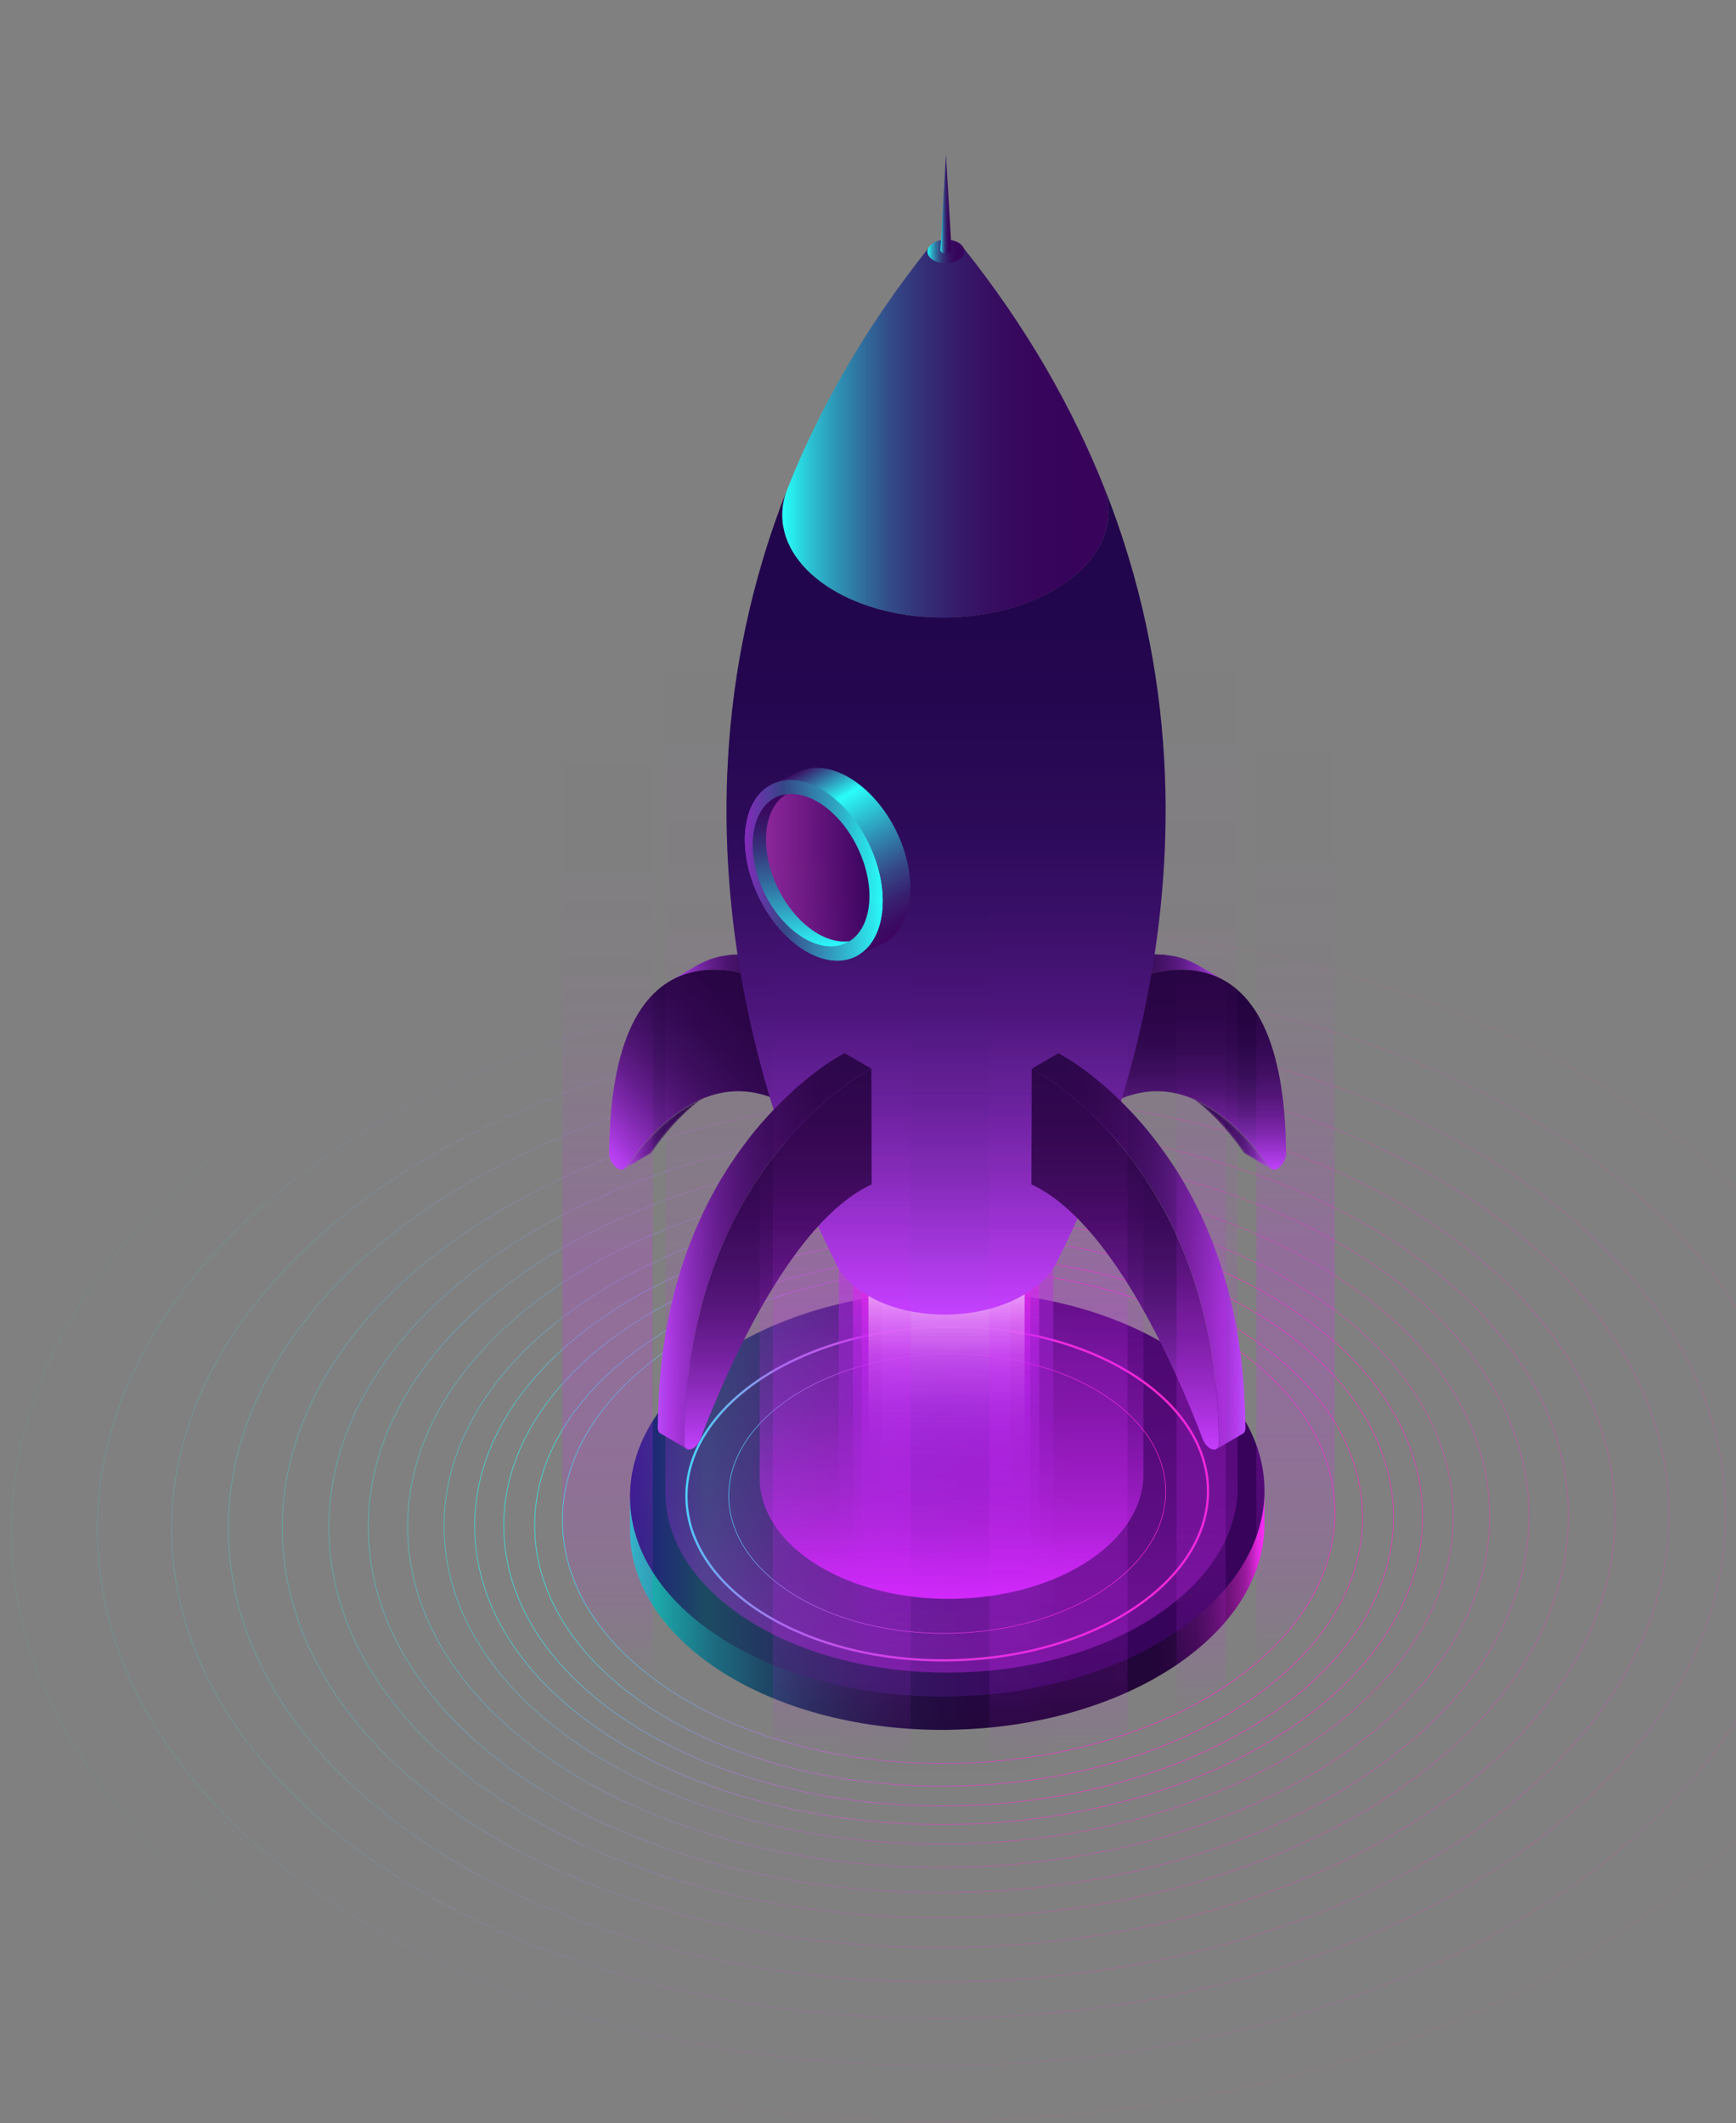 <svg width="754" height="922" viewBox="0 0 754 922" fill="none" xmlns="http://www.w3.org/2000/svg">
<rect x="0" y="0" width="754" height="922" fill="#808080" stroke="none"/>
<path opacity="0.9" d="M413.856 775.69C513.144 774.094 592.807 721.338 591.788 657.855C590.769 594.373 509.454 544.203 410.166 545.798C310.878 547.393 231.215 600.149 232.234 663.632C233.253 727.115 314.568 777.285 413.856 775.69Z" stroke="url(#paint0_linear_290_726)" stroke-width="0.25" stroke-miterlimit="10"/>
<path opacity="0.8" d="M413.994 784.246C520.699 782.532 606.313 725.848 605.219 657.64C604.124 589.431 516.734 535.527 410.029 537.241C303.323 538.956 217.709 595.639 218.804 663.848C219.899 732.056 307.288 785.96 413.994 784.246Z" stroke="url(#paint1_linear_290_726)" stroke-width="0.27" stroke-miterlimit="10"/>
<path opacity="0.7" d="M414.123 792.335C527.803 790.509 619.014 730.113 617.847 657.437C616.681 584.761 523.579 527.326 409.899 529.153C296.219 530.979 205.008 591.375 206.175 664.051C207.341 736.726 300.443 794.161 414.123 792.335Z" stroke="url(#paint2_linear_290_726)" stroke-width="0.29" stroke-miterlimit="10"/>
<path opacity="0.5" d="M414.26 800.825C535.284 798.88 632.386 734.588 631.144 657.223C629.903 579.859 530.787 518.719 409.763 520.663C288.739 522.607 191.636 586.9 192.878 664.264C194.12 741.629 293.236 802.769 414.26 800.825Z" stroke="url(#paint3_linear_290_726)" stroke-width="0.3" stroke-miterlimit="10"/>
<path opacity="0.4" d="M414.422 810.952C544.192 808.867 648.312 739.927 646.98 656.969C645.649 574.011 539.37 508.451 409.6 510.535C279.83 512.62 175.71 581.561 177.041 664.519C178.373 747.476 284.652 813.037 414.422 810.952Z" stroke="url(#paint4_linear_290_726)" stroke-width="0.33" stroke-miterlimit="10"/>
<path opacity="0.35" d="M414.597 821.882C553.796 819.645 665.481 745.689 664.053 656.694C662.624 567.7 548.623 497.369 409.425 499.606C270.226 501.842 158.541 575.799 159.969 664.793C161.398 753.787 275.399 824.118 414.597 821.882Z" stroke="url(#paint5_linear_290_726)" stroke-width="0.35" stroke-miterlimit="10"/>
<path opacity="0.3" d="M414.772 832.778C563.418 830.39 682.683 751.432 681.158 656.42C679.633 561.408 557.895 486.321 409.249 488.709C260.603 491.097 141.338 570.056 142.863 665.068C144.389 760.08 266.126 835.166 414.772 832.778Z" stroke="url(#paint6_linear_290_726)" stroke-width="0.37" stroke-miterlimit="10"/>
<path opacity="0.25" d="M414.981 845.747C574.808 843.179 703.045 758.269 701.405 656.094C699.765 553.92 568.869 473.173 409.042 475.741C249.214 478.308 120.977 563.219 122.618 665.393C124.258 767.567 255.153 848.314 414.981 845.747Z" stroke="url(#paint7_linear_290_726)" stroke-width="0.4" stroke-miterlimit="10"/>
<path opacity="0.2" d="M415.221 860.721C587.983 857.945 726.597 766.162 724.825 655.718C723.052 545.274 581.563 457.991 408.801 460.767C236.039 463.542 97.424 555.325 99.197 665.769C100.97 776.213 242.459 863.496 415.221 860.721Z" stroke="url(#paint8_linear_290_726)" stroke-width="0.43" stroke-miterlimit="10"/>
<path opacity="0.15" d="M415.474 876.464C601.835 873.47 751.36 774.461 749.447 655.323C747.535 536.184 594.909 442.03 408.548 445.024C222.187 448.018 72.662 547.026 74.574 666.165C76.487 785.304 229.113 879.458 415.474 876.464Z" stroke="url(#paint9_linear_290_726)" stroke-width="0.47" stroke-miterlimit="10"/>
<path opacity="0.1" d="M415.804 897.053C619.971 893.773 783.782 785.315 781.688 654.805C779.593 524.295 612.385 421.155 408.218 424.435C204.051 427.715 40.239 536.173 42.334 666.683C44.429 797.193 211.637 900.333 415.804 897.053Z" stroke="url(#paint10_linear_290_726)" stroke-width="0.51" stroke-miterlimit="10"/>
<path opacity="0.05" d="M416.188 920.951C640.983 917.34 821.346 797.913 819.04 654.205C816.733 510.496 632.63 396.925 407.834 400.536C183.039 404.148 2.676 523.574 4.982 667.283C7.289 810.991 191.392 924.562 416.188 920.951Z" stroke="url(#paint11_linear_290_726)" stroke-width="0.57" stroke-miterlimit="10"/>
<path d="M413.765 765.829C506.41 764.34 580.744 715.128 579.793 655.909C578.843 596.691 502.968 549.891 410.323 551.379C317.677 552.868 243.344 602.08 244.294 661.299C245.245 720.518 321.119 767.317 413.765 765.829Z" stroke="url(#paint12_linear_290_726)" stroke-width="0.23" stroke-miterlimit="10"/>
<path d="M412.819 751.214C488.902 749.977 549.949 709.562 549.181 660.923L549.114 644.811L273.617 650.895V665.369C274.419 714.008 336.735 752.451 412.819 751.247V751.214Z" fill="url(#paint13_linear_290_726)"/>
<path d="M412.83 736.76C488.924 735.537 549.978 695.115 549.197 646.474C548.417 597.832 486.097 559.392 410.003 560.614C333.908 561.837 272.855 602.259 273.635 650.901C274.416 699.542 336.736 737.982 412.83 736.76Z" fill="url(#paint14_linear_290_726)"/>
<path d="M412.39 709.352C464.793 708.51 506.837 680.667 506.3 647.163C505.762 613.659 462.845 587.18 410.443 588.022C358.04 588.864 315.996 616.707 316.533 650.212C317.071 683.716 359.988 710.194 412.39 709.352Z" stroke="url(#paint15_linear_290_726)" stroke-width="0.25" stroke-miterlimit="10"/>
<path d="M412.578 721.051C475.129 720.046 525.316 686.818 524.675 646.834C524.033 606.851 472.805 575.252 410.254 576.257C347.703 577.262 297.516 610.49 298.158 650.473C298.799 690.457 350.027 722.056 412.578 721.051Z" stroke="url(#paint16_linear_290_726)" stroke-miterlimit="10"/>
<path d="M411.382 779.762C437.111 779.361 457.727 765.688 457.46 749.242V489.068L364.335 491.107V750.712C364.603 767.159 385.654 780.129 411.382 779.728V779.762Z" fill="url(#paint17_linear_290_726)"/>
<path d="M411.315 779.762C433.636 779.394 451.579 767.527 451.345 753.253V527.276L370.45 529.048V754.523C370.684 768.797 388.995 780.096 411.315 779.728V779.762Z" fill="url(#paint18_linear_290_726)"/>
<path style="mix-blend-mode:color-dodge" d="M411.282 766.624C431.497 766.29 447.736 755.559 447.536 742.623V538.04L374.292 539.645V743.793C374.493 756.73 391.066 766.925 411.282 766.624Z" fill="url(#paint19_linear_290_726)"/>
<path style="mix-blend-mode:color-dodge" d="M411.182 708.325C426.719 708.091 439.149 699.834 439.015 689.906V532.825L382.78 534.062V690.808C382.947 700.737 395.644 708.593 411.182 708.325Z" fill="url(#paint20_linear_290_726)"/>
<path style="mix-blend-mode:color-dodge" d="M411.449 766.624C430.194 766.324 445.197 756.362 445.03 744.394V554.888L377.2 556.392V745.498C377.4 757.465 392.737 766.925 411.482 766.624H411.449Z" fill="url(#paint21_linear_290_726)"/>
<mask id="mask0_290_726" style="mask-type:luminance" maskUnits="userSpaceOnUse" x="270" y="473" width="41" height="35">
<path d="M298.878 480.242L310.406 473.523C298.343 480.543 288.887 492.009 283.04 500.467C282.839 500.734 282.639 500.935 282.405 501.068L270.877 507.788C271.111 507.654 271.311 507.453 271.512 507.186C277.359 498.728 286.815 487.262 298.878 480.242Z" fill="white"/>
</mask>
<g mask="url(#mask0_290_726)">
<path d="M298.878 480.242L310.406 473.523C298.343 480.543 288.887 492.009 283.04 500.467C282.839 500.734 282.639 500.935 282.405 501.068L270.877 507.788C271.111 507.654 271.311 507.453 271.512 507.186C277.359 498.728 286.815 487.262 298.878 480.242Z" fill="url(#paint22_linear_290_726)"/>
</g>
<path d="M346.459 432.506L357.987 425.787L357.853 476.03L346.292 482.75L346.459 432.506Z" fill="url(#paint23_linear_290_726)"/>
<path d="M345.958 432.172C346.125 432.273 346.259 432.373 346.359 432.406C346.392 432.406 346.459 432.473 346.459 432.473L357.987 425.754C357.987 425.754 357.953 425.754 357.887 425.687C357.82 425.654 357.686 425.553 357.519 425.453C357.486 425.453 357.419 425.386 357.352 425.353C357.218 425.253 357.051 425.152 356.851 425.052C356.784 425.052 356.784 425.019 356.717 424.985C356.584 424.918 356.416 424.818 356.249 424.718C355.782 424.45 355.247 424.149 354.612 423.815C354.579 423.815 354.545 423.782 354.512 423.748C354.044 423.481 353.543 423.213 352.975 422.946C352.841 422.879 352.674 422.812 352.54 422.712C352.273 422.578 352.039 422.444 351.739 422.311C351.605 422.244 351.438 422.177 351.271 422.077C350.669 421.776 350.068 421.508 349.4 421.208C349.166 421.107 348.932 420.974 348.698 420.873C348.598 420.807 348.464 420.773 348.33 420.706C347.729 420.439 347.094 420.171 346.459 419.904C346.125 419.77 345.824 419.637 345.49 419.503C345.39 419.469 345.323 419.436 345.223 419.403C344.655 419.169 344.02 418.935 343.418 418.734C342.984 418.567 342.617 418.433 342.182 418.266C342.115 418.266 342.015 418.233 341.948 418.199C341.447 418.032 340.879 417.865 340.344 417.664C339.843 417.497 339.342 417.33 338.807 417.163C338.707 417.163 338.607 417.096 338.54 417.096C338.106 416.962 337.638 416.862 337.17 416.728C336.602 416.561 336.067 416.394 335.499 416.26C335.366 416.227 335.199 416.193 335.032 416.16C334.564 416.06 334.096 415.959 333.595 415.826C333.094 415.725 332.592 415.592 332.091 415.491C331.857 415.458 331.623 415.425 331.389 415.391C330.888 415.291 330.387 415.224 329.919 415.157C329.485 415.09 329.084 414.99 328.65 414.957C328.315 414.923 327.981 414.89 327.647 414.856C327.146 414.789 326.645 414.756 326.11 414.689C325.776 414.689 325.475 414.622 325.141 414.589C324.707 414.589 324.272 414.589 323.838 414.555C323.303 414.555 322.769 414.522 322.234 414.489C322 414.489 321.766 414.489 321.499 414.489C320.998 414.489 320.463 414.555 319.962 414.555C319.394 414.555 318.859 414.589 318.291 414.622C318.124 414.622 317.924 414.622 317.757 414.622C317.289 414.656 316.821 414.756 316.387 414.823C315.618 414.923 314.85 415.023 314.081 415.157C313.881 415.191 313.68 415.191 313.513 415.224C312.577 415.425 311.642 415.625 310.74 415.893C310.573 415.926 310.406 415.993 310.272 416.026C309.67 416.193 309.036 416.394 308.434 416.595C308.033 416.728 307.632 416.929 307.231 417.096C306.897 417.23 306.53 417.363 306.195 417.531C305.026 418.032 303.823 418.6 302.687 419.269L291.159 425.988C292.329 425.319 293.498 424.751 294.668 424.216C295.002 424.083 295.336 423.949 295.703 423.782C296.706 423.381 297.742 423.013 298.744 422.712C298.911 422.679 299.045 422.612 299.212 422.578C300.315 422.277 301.451 422.01 302.587 421.809C303.355 421.676 304.124 421.575 304.892 421.475C305.527 421.408 306.162 421.308 306.797 421.241C307.365 421.208 307.9 421.174 308.468 421.174C309.236 421.174 309.971 421.107 310.74 421.141C311.274 421.141 311.809 421.141 312.344 421.208C313.112 421.241 313.847 421.275 314.616 421.341C315.117 421.375 315.652 421.442 316.153 421.509C316.888 421.609 317.656 421.709 318.391 421.809C318.893 421.876 319.394 421.976 319.895 422.043C320.63 422.177 321.365 422.344 322.1 422.478C322.568 422.578 323.069 422.679 323.537 422.812C324.272 422.979 324.974 423.18 325.676 423.381C326.11 423.514 326.578 423.615 327.012 423.748C327.647 423.949 328.249 424.149 328.85 424.35C329.385 424.517 329.919 424.684 330.42 424.885C330.922 425.052 331.423 425.253 331.924 425.453C332.526 425.687 333.127 425.888 333.695 426.122C334.129 426.289 334.53 426.456 334.965 426.656C335.6 426.924 336.234 427.191 336.836 427.459C337.203 427.626 337.571 427.793 337.905 427.96C338.54 428.261 339.175 428.562 339.776 428.829C340.211 429.03 340.645 429.264 341.046 429.464C341.18 429.531 341.347 429.598 341.48 429.699C342.082 429.999 342.617 430.3 343.118 430.568C343.753 430.902 344.287 431.203 344.755 431.47C344.989 431.604 345.156 431.704 345.323 431.805C345.557 431.938 345.757 432.072 345.891 432.139C345.891 432.139 345.958 432.172 345.958 432.206V432.172Z" fill="url(#paint24_linear_290_726)"/>
<path d="M344.721 431.437C345.857 432.072 346.425 432.473 346.459 432.473L346.325 482.716C344.922 481.747 343.552 480.878 342.182 480.075C309.436 461.188 283.24 490.204 271.545 507.152C270.81 508.222 269.574 508.189 268.337 507.487C266.433 506.384 264.562 503.642 264.562 500.968C265.464 390.487 332.96 424.617 344.721 431.403V431.437Z" fill="url(#paint25_linear_290_726)"/>
<mask id="mask1_290_726" style="mask-type:luminance" maskUnits="userSpaceOnUse" x="512" y="473" width="41" height="35">
<path d="M524.254 480.242L512.726 473.523C524.788 480.543 534.245 492.009 540.092 500.467C540.293 500.734 540.493 500.935 540.727 501.068L552.255 507.787C552.021 507.654 551.82 507.453 551.62 507.186C545.772 498.728 536.316 487.262 524.254 480.242Z" fill="white"/>
</mask>
<g mask="url(#mask1_290_726)">
<path d="M524.254 480.242L512.726 473.523C524.788 480.543 534.245 492.009 540.092 500.467C540.293 500.734 540.493 500.935 540.727 501.068L552.255 507.787C552.021 507.654 551.82 507.453 551.62 507.186C545.772 498.728 536.316 487.262 524.254 480.242Z" fill="url(#paint26_linear_290_726)"/>
</g>
<path d="M476.706 432.506L465.145 425.787L465.279 476.03L476.84 482.75L476.706 432.506Z" fill="url(#paint27_linear_290_726)"/>
<path d="M477.274 432.139C477.274 432.139 477.608 431.938 477.842 431.804C478.009 431.704 478.21 431.604 478.41 431.47C478.878 431.203 479.413 430.902 480.048 430.568C480.549 430.3 481.083 429.999 481.685 429.698C481.818 429.632 481.986 429.565 482.119 429.464C482.52 429.264 482.955 429.063 483.389 428.829C483.99 428.528 484.592 428.261 485.26 427.96C485.628 427.793 485.962 427.626 486.329 427.459C486.931 427.191 487.566 426.924 488.201 426.656C488.635 426.489 489.036 426.322 489.47 426.122C490.038 425.888 490.64 425.687 491.241 425.453C491.742 425.252 492.21 425.085 492.745 424.885C493.246 424.718 493.814 424.55 494.315 424.35C494.917 424.149 495.518 423.949 496.153 423.748C496.587 423.614 497.055 423.514 497.49 423.38C498.191 423.18 498.926 422.979 499.628 422.812C500.096 422.712 500.597 422.612 501.065 422.478C501.8 422.311 502.535 422.177 503.27 422.043C503.771 421.943 504.273 421.876 504.774 421.809C505.509 421.709 506.244 421.575 507.012 421.508C507.514 421.442 508.048 421.408 508.55 421.341C509.285 421.274 510.053 421.241 510.822 421.208C511.356 421.208 511.891 421.174 512.426 421.141C513.194 421.141 513.929 421.141 514.698 421.174C515.266 421.174 515.8 421.208 516.368 421.241C517.003 421.274 517.638 421.375 518.273 421.475C519.042 421.575 519.81 421.676 520.579 421.809C521.715 422.01 522.817 422.244 523.953 422.578C524.12 422.612 524.254 422.678 524.421 422.712C525.457 423.013 526.459 423.38 527.462 423.782C527.796 423.915 528.163 424.049 528.498 424.216C529.701 424.718 530.87 425.286 532.006 425.988L520.478 419.269C519.309 418.6 518.139 418.032 516.97 417.497C516.636 417.363 516.302 417.23 515.934 417.062C515.533 416.895 515.132 416.728 514.731 416.561C514.13 416.327 513.495 416.16 512.893 415.993C512.726 415.959 512.559 415.892 512.426 415.859C511.49 415.592 510.588 415.358 509.652 415.191C509.452 415.157 509.251 415.157 509.084 415.124C508.316 414.99 507.547 414.89 506.779 414.789C506.311 414.722 505.843 414.622 505.409 414.589C505.242 414.589 505.041 414.589 504.874 414.589C504.306 414.555 503.771 414.522 503.203 414.522C502.702 414.522 502.168 414.455 501.666 414.455C501.432 414.455 501.198 414.455 500.931 414.455C500.397 414.455 499.862 414.455 499.327 414.522C498.893 414.522 498.459 414.522 498.024 414.555C497.69 414.555 497.389 414.622 497.055 414.656C496.554 414.689 496.053 414.756 495.518 414.823C495.184 414.856 494.85 414.89 494.516 414.923C494.081 414.99 493.68 415.057 493.246 415.124C492.745 415.19 492.244 415.291 491.776 415.358C491.542 415.391 491.308 415.425 491.074 415.458C490.573 415.558 490.072 415.692 489.57 415.792C489.103 415.892 488.601 415.993 488.134 416.127C488 416.16 487.833 416.193 487.666 416.227C487.098 416.36 486.53 416.528 485.962 416.695C485.494 416.828 485.06 416.929 484.592 417.062C484.492 417.062 484.391 417.129 484.291 417.129C483.756 417.297 483.255 417.464 482.754 417.631C482.219 417.798 481.685 417.965 481.15 418.166C481.083 418.166 480.983 418.199 480.916 418.232C480.482 418.4 480.081 418.533 479.68 418.7C479.079 418.934 478.444 419.135 477.876 419.369C477.775 419.403 477.709 419.436 477.608 419.469C477.274 419.603 476.973 419.737 476.639 419.87C476.004 420.138 475.37 420.405 474.768 420.673C474.668 420.74 474.534 420.773 474.401 420.84C474.133 420.94 473.933 421.074 473.699 421.174C473.031 421.475 472.429 421.776 471.828 422.043C471.694 422.11 471.494 422.177 471.36 422.277C471.093 422.411 470.825 422.545 470.558 422.678C470.424 422.745 470.257 422.812 470.124 422.912C469.589 423.18 469.054 423.447 468.587 423.715C468.553 423.715 468.52 423.748 468.486 423.782C467.851 424.116 467.317 424.417 466.849 424.684C466.682 424.784 466.548 424.885 466.381 424.952C466.314 424.952 466.314 424.985 466.248 425.018C466.047 425.152 465.88 425.252 465.713 425.319C465.646 425.319 465.613 425.386 465.546 425.42C465.379 425.52 465.245 425.62 465.178 425.654C465.112 425.654 465.112 425.72 465.078 425.72L476.606 432.44C476.606 432.44 476.673 432.44 476.706 432.373C476.773 432.339 476.907 432.239 477.107 432.139C477.107 432.139 477.174 432.105 477.207 432.072L477.274 432.139Z" fill="url(#paint28_linear_290_726)"/>
<path d="M478.444 431.437C477.308 432.072 476.739 432.473 476.706 432.473L476.84 482.716C478.243 481.747 479.613 480.877 480.983 480.075C513.729 461.188 539.925 490.204 551.62 507.152C552.355 508.222 553.591 508.189 554.828 507.487C556.732 506.383 558.603 503.642 558.603 500.968C557.701 390.487 490.205 424.617 478.444 431.403V431.437Z" fill="url(#paint29_linear_290_726)"/>
<path d="M479.613 211.778L479.546 211.878C480.716 215.054 481.351 218.363 481.418 221.74C481.818 246.744 450.443 267.503 411.315 268.139C372.221 268.774 340.177 249.017 339.776 224.013C339.709 220.035 340.478 216.157 341.915 212.447C278.061 373.806 348.464 519.688 362.264 546.966C367.777 561.039 387.792 571.268 411.583 570.901C432.667 570.566 450.543 561.975 457.861 550.108H457.961C458.262 549.473 458.696 548.671 459.197 547.668C459.197 547.601 459.264 547.534 459.298 547.467C472.496 521.393 544.336 374.341 479.613 211.745V211.778Z" fill="url(#paint30_linear_290_726)"/>
<path d="M481.417 221.773C481.351 218.363 480.716 215.054 479.546 211.912L479.613 211.812C465.947 177.447 446.166 142.381 418.432 107.615H403.363C375.429 142.615 355.614 177.915 341.914 212.513C340.478 216.224 339.709 220.068 339.776 224.08C340.177 249.084 372.221 268.841 411.315 268.205C450.409 267.57 481.818 246.811 481.417 221.807V221.773Z" fill="url(#paint31_linear_290_726)"/>
<path d="M389.463 361.304C379.506 340.611 360.226 328.811 346.994 335.163L334.965 340.779L371.419 415.458L383.348 409.875C396.547 403.524 399.42 381.996 389.463 361.304Z" fill="url(#paint32_linear_290_726)"/>
<path d="M329.518 389.517C339.475 410.21 358.221 421.809 371.453 415.458C384.651 409.107 387.291 387.177 377.367 366.485C367.409 345.793 348.664 334.193 335.432 340.545C322.234 346.896 319.594 368.825 329.518 389.517Z" fill="url(#paint33_linear_290_726)"/>
<path d="M329.518 389.517C339.475 410.21 358.221 421.809 371.453 415.458C384.651 409.107 387.291 387.177 377.367 366.485C367.409 345.793 348.664 334.193 335.432 340.545C322.234 346.896 319.594 368.825 329.518 389.517Z" fill="url(#paint34_linear_290_726)"/>
<path d="M332.124 387.645C340.511 405.128 356.383 414.923 367.543 409.541C378.703 404.159 380.942 385.673 372.522 368.19C364.135 350.707 348.263 340.912 337.103 346.294C325.943 351.676 323.704 370.162 332.124 387.645Z" fill="url(#paint35_linear_290_726)"/>
<path d="M337.07 346.194C338.44 345.525 339.91 345.191 341.38 344.991C331.456 351.175 329.719 368.825 337.771 385.539C345.156 400.883 358.321 410.276 368.98 408.739C368.545 409.006 368.011 409.307 367.543 409.541C356.516 415.023 340.311 405.095 331.924 387.645C323.537 370.162 325.943 351.576 337.103 346.194H337.07Z" fill="url(#paint36_linear_290_726)"/>
<path d="M297.574 614.558C297.675 612.452 297.808 610.346 297.942 608.273C298.009 607.204 298.109 606.134 298.209 605.098C298.376 603.125 298.577 601.153 298.777 599.214C298.877 598.245 298.978 597.275 299.111 596.339C299.312 594.735 299.546 593.197 299.78 591.626C300.014 590.122 300.214 588.584 300.448 587.113C300.682 585.642 300.949 584.205 301.216 582.767C301.484 581.33 301.751 579.859 302.052 578.455C302.52 576.149 303.021 573.875 303.555 571.636C303.589 571.469 303.622 571.301 303.656 571.134C304.224 568.761 304.859 566.488 305.493 564.215C306.362 561.173 307.264 558.197 308.2 555.289C308.434 554.587 308.701 553.885 308.935 553.217C309.603 551.311 310.272 549.406 310.94 547.567C311.341 546.531 311.742 545.562 312.143 544.559C312.711 543.155 313.245 541.784 313.813 540.447C314.248 539.411 314.716 538.374 315.183 537.372C315.718 536.168 316.253 534.965 316.821 533.795C317.289 532.792 317.79 531.789 318.291 530.786C318.859 529.683 319.394 528.546 319.962 527.477C320.463 526.541 320.964 525.605 321.465 524.702C322.067 523.599 322.702 522.462 323.303 521.393C323.804 520.524 324.305 519.688 324.807 518.819C325.475 517.682 326.143 516.579 326.845 515.476C327.313 514.707 327.814 513.938 328.282 513.203C329.15 511.866 330.019 510.562 330.921 509.292C331.322 508.69 331.723 508.088 332.124 507.52C333.561 505.514 334.998 503.575 336.435 501.703C337.37 500.5 338.306 499.33 339.208 498.193C339.342 498.026 339.442 497.893 339.576 497.725C340.645 496.422 341.714 495.185 342.783 493.948C344.086 492.444 345.423 491.006 346.693 489.602C347.027 489.268 347.328 488.934 347.662 488.599C348.631 487.563 349.6 486.56 350.569 485.624C351.003 485.19 351.404 484.789 351.838 484.387C352.807 483.451 353.743 482.549 354.679 481.68C355.046 481.345 355.414 481.011 355.748 480.677C356.984 479.54 358.221 478.471 359.39 477.468C359.524 477.334 359.657 477.234 359.791 477.133C360.86 476.231 361.863 475.395 362.865 474.593C363.199 474.325 363.533 474.058 363.867 473.791C364.669 473.155 365.438 472.554 366.206 472.019C366.507 471.785 366.808 471.584 367.075 471.35C368.044 470.615 369.013 469.946 369.882 469.345C369.949 469.311 369.982 469.278 370.049 469.211C370.884 468.643 371.653 468.108 372.388 467.64C372.622 467.473 372.856 467.339 373.056 467.205C373.591 466.871 374.092 466.537 374.56 466.269C374.727 466.169 374.927 466.035 375.094 465.935C375.663 465.601 376.197 465.266 376.632 465.032C377.768 464.397 378.336 464.096 378.369 464.063L366.841 457.344C366.841 457.344 366.24 457.645 365.104 458.313C364.669 458.547 364.135 458.881 363.567 459.216C363.4 459.316 363.199 459.45 363.032 459.55C362.564 459.851 362.063 460.152 361.528 460.486C361.295 460.62 361.094 460.787 360.827 460.921C360.092 461.389 359.323 461.923 358.488 462.492C358.421 462.525 358.388 462.559 358.321 462.625C357.452 463.227 356.483 463.929 355.514 464.631C355.213 464.832 354.946 465.066 354.645 465.266C353.877 465.835 353.108 466.436 352.306 467.071C351.972 467.339 351.638 467.606 351.304 467.874C350.301 468.676 349.266 469.545 348.196 470.448C348.063 470.548 347.962 470.648 347.829 470.749C346.659 471.751 345.423 472.821 344.187 473.958C343.819 474.292 343.485 474.626 343.117 474.961C342.182 475.83 341.213 476.732 340.244 477.668C340.01 477.902 339.776 478.103 339.509 478.37C339.342 478.537 339.175 478.738 339.008 478.905C338.039 479.875 337.07 480.844 336.101 481.88C335.766 482.215 335.466 482.549 335.132 482.883C333.828 484.254 332.525 485.691 331.222 487.195C331.155 487.262 331.088 487.329 331.022 487.396C330.019 488.533 329.017 489.736 328.014 490.939C327.881 491.106 327.78 491.24 327.647 491.407C326.778 492.444 325.943 493.513 325.074 494.617C325.007 494.717 324.94 494.817 324.873 494.917C323.437 496.789 322 498.728 320.563 500.734C320.463 500.901 320.329 501.035 320.229 501.202C319.928 501.603 319.661 502.071 319.36 502.472C318.491 503.743 317.589 505.046 316.72 506.383C316.487 506.718 316.253 507.052 316.052 507.386C315.785 507.787 315.551 508.222 315.284 508.656C314.615 509.76 313.914 510.863 313.245 511.966C312.945 512.434 312.644 512.902 312.377 513.403C312.176 513.771 311.942 514.172 311.742 514.54C311.107 515.61 310.506 516.746 309.904 517.849C309.57 518.418 309.269 518.986 308.935 519.588C308.768 519.922 308.601 520.29 308.4 520.624C307.832 521.694 307.264 522.83 306.73 523.933C306.396 524.602 306.061 525.237 305.727 525.939C305.56 526.273 305.427 526.608 305.26 526.942C304.691 528.112 304.157 529.315 303.622 530.519C303.288 531.254 302.954 531.956 302.62 532.725C302.486 533.026 302.386 533.327 302.252 533.628C301.684 534.965 301.116 536.369 300.582 537.773C300.281 538.542 299.947 539.31 299.613 540.113C299.546 540.313 299.446 540.547 299.379 540.781C298.677 542.62 298.009 544.525 297.34 546.464C297.14 547.066 296.906 547.668 296.706 548.269C296.706 548.336 296.672 548.436 296.639 548.503C295.67 551.412 294.768 554.387 293.932 557.429C293.865 557.663 293.799 557.897 293.698 558.164C293.13 560.203 292.596 562.276 292.094 564.382C292.061 564.549 292.028 564.716 291.994 564.85C291.526 566.755 291.092 568.661 290.691 570.599C290.624 570.934 290.557 571.335 290.491 571.669C290.19 573.107 289.923 574.544 289.655 576.015C289.388 577.452 289.121 578.89 288.887 580.361C288.653 581.831 288.419 583.369 288.218 584.873C288.051 586.01 287.851 587.113 287.717 588.25C287.65 588.684 287.617 589.119 287.584 589.553C287.45 590.523 287.35 591.492 287.249 592.462C287.049 594.401 286.848 596.339 286.681 598.312C286.581 599.381 286.514 600.418 286.414 601.487C286.247 603.56 286.147 605.633 286.047 607.739C286.013 608.708 285.946 609.677 285.913 610.647C285.813 613.722 285.712 616.865 285.712 620.04C285.712 621.311 286.113 622.113 286.782 622.481L298.309 629.2C297.675 628.832 297.24 628.03 297.24 626.759C297.24 623.55 297.34 620.441 297.441 617.333C297.474 616.363 297.541 615.427 297.574 614.458V614.558Z" fill="url(#paint37_linear_290_726)"/>
<path d="M376.732 465.066C377.868 464.431 378.436 464.13 378.469 464.096L378.603 514.339C377.2 514.974 375.83 515.71 374.46 516.512C341.747 535.433 315.785 594.601 304.19 624.954C303.455 626.893 302.219 628.264 301.016 628.999C299.111 630.102 297.207 629.534 297.24 626.826C297.507 515.643 364.97 471.852 376.732 465.032V465.066Z" fill="url(#paint38_linear_290_726)"/>
<path d="M540.66 610.747C540.627 609.778 540.56 608.808 540.527 607.839C540.427 605.733 540.293 603.627 540.159 601.588C540.092 600.518 539.992 599.448 539.892 598.412C539.725 596.44 539.524 594.468 539.324 592.562C539.224 591.593 539.123 590.623 538.99 589.654C538.923 589.219 538.89 588.785 538.856 588.35C538.723 587.214 538.522 586.11 538.355 584.974C538.121 583.47 537.921 581.932 537.687 580.461C537.453 578.99 537.185 577.553 536.918 576.115C536.651 574.678 536.384 573.207 536.083 571.803C536.016 571.435 535.949 571.068 535.882 570.733C535.481 568.794 535.014 566.889 534.579 564.984C534.546 564.816 534.512 564.649 534.479 564.516C533.978 562.41 533.443 560.337 532.875 558.298C532.808 558.064 532.741 557.83 532.641 557.562C531.772 554.52 530.87 551.512 529.935 548.637C529.935 548.57 529.901 548.47 529.868 548.403C529.667 547.768 529.433 547.2 529.233 546.598C528.565 544.692 527.896 542.787 527.195 540.915C527.128 540.715 527.028 540.48 526.961 540.246C526.66 539.444 526.326 538.709 525.992 537.906C525.424 536.502 524.889 535.132 524.321 533.761C524.187 533.461 524.087 533.16 523.954 532.859C523.619 532.09 523.285 531.388 522.951 530.652C522.417 529.449 521.882 528.246 521.314 527.076C521.147 526.741 521.013 526.407 520.846 526.073C520.512 525.371 520.178 524.736 519.844 524.067C519.276 522.964 518.741 521.827 518.173 520.758C518.006 520.423 517.839 520.056 517.638 519.721C517.338 519.12 517.003 518.585 516.669 517.983C516.068 516.847 515.433 515.743 514.832 514.674C514.631 514.306 514.397 513.905 514.197 513.537C513.896 513.036 513.595 512.601 513.328 512.1C512.66 510.963 511.991 509.86 511.29 508.79C511.022 508.389 510.788 507.921 510.521 507.52C510.287 507.152 510.053 506.851 509.82 506.484C508.951 505.147 508.082 503.843 507.18 502.573C506.879 502.171 506.612 501.703 506.311 501.302C506.211 501.135 506.077 501.001 505.977 500.834C504.54 498.829 503.103 496.856 501.667 495.018C501.6 494.917 501.533 494.817 501.466 494.717C500.597 493.614 499.729 492.544 498.86 491.474C498.76 491.341 498.626 491.173 498.526 491.04C497.523 489.803 496.521 488.633 495.518 487.463C495.452 487.396 495.385 487.329 495.318 487.262C494.015 485.758 492.712 484.321 491.408 482.95C491.074 482.616 490.774 482.281 490.439 481.947C489.47 480.911 488.501 479.941 487.532 478.972C487.365 478.805 487.198 478.604 487.031 478.437C486.797 478.203 486.563 477.969 486.296 477.735C485.327 476.799 484.358 475.897 483.423 475.027C483.055 474.693 482.721 474.359 482.353 474.025C481.117 472.888 479.881 471.818 478.711 470.816C478.578 470.715 478.477 470.615 478.344 470.515C477.274 469.612 476.239 468.743 475.236 467.941C474.902 467.673 474.568 467.406 474.234 467.138C473.432 466.503 472.663 465.902 471.895 465.333C471.594 465.099 471.293 464.899 471.026 464.698C470.057 463.963 469.088 463.294 468.219 462.692C468.152 462.659 468.119 462.626 468.052 462.559C467.217 461.99 466.448 461.456 465.713 460.988C465.479 460.82 465.245 460.687 465.012 460.553C464.477 460.219 463.976 459.884 463.508 459.617C463.307 459.517 463.14 459.383 462.973 459.283C462.405 458.948 461.871 458.614 461.436 458.38C460.3 457.745 459.732 457.444 459.699 457.411L448.171 464.13C448.171 464.13 448.906 464.531 449.908 465.099C450.343 465.333 450.877 465.668 451.445 466.002C451.613 466.102 451.813 466.236 451.98 466.336C452.448 466.603 452.949 466.938 453.484 467.272C453.718 467.406 453.952 467.573 454.185 467.707C454.887 468.175 455.656 468.676 456.491 469.244C456.558 469.278 456.625 469.345 456.691 469.378C457.56 469.98 458.496 470.682 459.498 471.384C459.799 471.584 460.1 471.818 460.367 472.052C461.102 472.621 461.904 473.222 462.706 473.824C463.04 474.091 463.374 474.359 463.742 474.626C464.744 475.429 465.747 476.264 466.816 477.167C466.949 477.267 467.083 477.401 467.217 477.501C468.386 478.504 469.623 479.574 470.859 480.71C471.226 481.045 471.594 481.379 471.928 481.713C472.864 482.582 473.799 483.485 474.768 484.421C475.169 484.822 475.604 485.223 476.038 485.658C477.007 486.627 477.976 487.597 478.945 488.633C479.279 488.967 479.58 489.301 479.914 489.636C481.217 491.006 482.52 492.477 483.824 493.981C484.893 495.185 485.962 496.455 487.031 497.759C487.165 497.893 487.265 498.06 487.399 498.227C488.334 499.363 489.27 500.533 490.172 501.737C491.609 503.609 493.046 505.548 494.483 507.553C494.883 508.122 495.284 508.723 495.685 509.325C496.554 510.595 497.456 511.899 498.325 513.236C498.826 513.972 499.294 514.741 499.795 515.509C500.464 516.613 501.165 517.716 501.834 518.819C502.335 519.655 502.836 520.524 503.337 521.393C503.972 522.463 504.574 523.566 505.175 524.702C505.676 525.638 506.177 526.541 506.679 527.477C507.247 528.547 507.781 529.65 508.349 530.786C508.851 531.789 509.352 532.759 509.82 533.795C510.388 534.965 510.922 536.168 511.457 537.372C511.925 538.408 512.392 539.411 512.827 540.48C513.395 541.818 513.963 543.222 514.497 544.592C514.898 545.595 515.299 546.564 515.7 547.601C516.402 549.439 517.07 551.345 517.705 553.25C517.939 553.952 518.206 554.621 518.44 555.323C519.409 558.198 520.311 561.206 521.147 564.248C521.782 566.521 522.417 568.828 522.985 571.168C523.018 571.335 523.051 571.502 523.085 571.669C523.619 573.909 524.121 576.182 524.588 578.489C524.889 579.893 525.156 581.364 525.424 582.801C525.691 584.238 525.958 585.676 526.192 587.147C526.426 588.618 526.66 590.155 526.861 591.66C527.094 593.231 527.328 594.768 527.529 596.373C527.662 597.309 527.763 598.312 527.863 599.248C528.063 601.187 528.264 603.125 528.431 605.131C528.531 606.167 528.598 607.237 528.698 608.307C528.865 610.379 528.966 612.452 529.066 614.591C529.099 615.561 529.166 616.497 529.2 617.466C529.3 620.542 529.4 623.684 529.4 626.893C529.4 628.163 528.999 628.966 528.331 629.333L539.859 622.614C540.493 622.247 540.928 621.444 540.928 620.174C540.928 616.965 540.828 613.856 540.727 610.781L540.66 610.747Z" fill="url(#paint39_linear_290_726)"/>
<path d="M449.841 465.066C448.705 464.431 448.137 464.13 448.104 464.096L447.97 514.339C449.374 514.974 450.744 515.71 452.114 516.512C484.826 535.433 510.788 594.601 522.383 624.954C523.118 626.893 524.354 628.264 525.557 628.999C527.462 630.102 529.366 629.534 529.333 626.826C529.066 515.643 461.603 471.852 449.841 465.032V465.066Z" fill="url(#paint40_linear_290_726)"/>
<path d="M410.747 104.071C406.336 104.138 402.794 106.478 402.828 109.32C402.861 112.128 406.503 114.367 410.914 114.301C415.325 114.234 418.867 111.894 418.833 109.052C418.8 106.244 415.158 104.005 410.747 104.071Z" fill="url(#paint41_linear_290_726)"/>
<path d="M410.847 67.367L408.441 108.618C408.441 109.487 409.544 110.155 410.881 110.122C412.217 110.122 413.286 109.387 413.286 108.517L410.881 67.334L410.847 67.367Z" fill="url(#paint42_linear_290_726)"/>
<path d="M496.554 360.201C496.019 389.083 459.498 412.884 414.122 413.586C368.111 414.321 330.42 391.089 329.952 361.638V642.404C330.453 671.821 368.144 695.087 414.155 694.352C460.166 693.617 497.088 669.18 496.62 639.73V360.167L496.554 360.201Z" fill="url(#paint43_linear_290_726)"/>
<path d="M537.452 559.869V559.2H537.419C537.419 559.434 537.419 559.668 537.452 559.869Z" fill="url(#paint44_linear_290_726)"/>
<path opacity="0.4" d="M537.452 9.101C536.65 52.157 482.186 87.624 414.523 88.728C345.891 89.831 289.689 55.165 288.987 11.274V648.923C289.722 692.781 345.924 727.446 414.556 726.376C483.188 725.273 538.254 688.836 537.553 644.945L537.486 9.101H537.452Z" fill="url(#paint45_linear_290_726)"/>
<path d="M579.654 541.483V540.547H579.587C579.587 540.848 579.621 541.149 579.654 541.483Z" fill="url(#paint46_linear_290_726)"/>
<path opacity="0.5" d="M283.507 -131.566C259.349 -149.718 244.647 -173.185 244.246 -199.058V661.726C244.68 687.566 259.383 711.066 283.507 729.184V-131.566Z" fill="url(#paint47_linear_290_726)"/>
<path opacity="0.5" d="M335.633 755.225C353.944 761.042 374.159 764.786 395.577 765.922V-94.862C374.159 -95.998 353.944 -99.709 335.633 -105.525V755.225Z" fill="url(#paint48_linear_290_726)"/>
<path opacity="0.5" d="M429.76 765.488C451.245 763.85 471.46 759.604 489.704 753.32V-107.464C471.46 -101.18 451.211 -96.934 429.76 -95.296V765.454V765.488Z" fill="url(#paint49_linear_290_726)"/>
<path opacity="0.5" d="M511.022 744.628C518.641 740.985 525.791 736.973 532.34 732.594V-128.257C525.758 -123.878 518.641 -119.833 511.022 -116.156V744.628Z" fill="url(#paint50_linear_290_726)"/>
<path opacity="0.5" d="M545.673 -138.285V722.499C567.358 704.013 580.122 681.047 579.721 656.344L579.621 -202C579.187 -178.232 566.59 -156.17 545.639 -138.285H545.673Z" fill="url(#paint51_linear_290_726)"/>
<defs>
<linearGradient id="paint0_linear_290_726" x1="231.778" y1="660.768" x2="592.213" y2="660.768" gradientUnits="userSpaceOnUse">
<stop stop-color="#27FFF9"/>
<stop offset="0.05" stop-color="#43E2F2"/>
<stop offset="0.12" stop-color="#6FB6E8"/>
<stop offset="0.21" stop-color="#9590DF"/>
<stop offset="0.3" stop-color="#B66FD7"/>
<stop offset="0.4" stop-color="#D154D1"/>
<stop offset="0.5" stop-color="#E540CC"/>
<stop offset="0.62" stop-color="#F332C9"/>
<stop offset="0.77" stop-color="#FC29C7"/>
<stop offset="1" stop-color="#FF27C7"/>
</linearGradient>
<linearGradient id="paint1_linear_290_726" x1="218.312" y1="660.768" x2="605.679" y2="660.768" gradientUnits="userSpaceOnUse">
<stop stop-color="#27FFF9"/>
<stop offset="0.05" stop-color="#43E2F2"/>
<stop offset="0.12" stop-color="#6FB6E8"/>
<stop offset="0.21" stop-color="#9590DF"/>
<stop offset="0.3" stop-color="#B66FD7"/>
<stop offset="0.4" stop-color="#D154D1"/>
<stop offset="0.5" stop-color="#E540CC"/>
<stop offset="0.62" stop-color="#F332C9"/>
<stop offset="0.77" stop-color="#FC29C7"/>
<stop offset="1" stop-color="#FF27C7"/>
</linearGradient>
<linearGradient id="paint2_linear_290_726" x1="205.648" y1="660.768" x2="618.309" y2="660.768" gradientUnits="userSpaceOnUse">
<stop stop-color="#27FFF9"/>
<stop offset="0.05" stop-color="#43E2F2"/>
<stop offset="0.12" stop-color="#6FB6E8"/>
<stop offset="0.21" stop-color="#9590DF"/>
<stop offset="0.3" stop-color="#B66FD7"/>
<stop offset="0.4" stop-color="#D154D1"/>
<stop offset="0.5" stop-color="#E540CC"/>
<stop offset="0.62" stop-color="#F332C9"/>
<stop offset="0.77" stop-color="#FC29C7"/>
<stop offset="1" stop-color="#FF27C7"/>
</linearGradient>
<linearGradient id="paint3_linear_290_726" x1="192.35" y1="660.768" x2="631.642" y2="660.768" gradientUnits="userSpaceOnUse">
<stop stop-color="#27FFF9"/>
<stop offset="0.05" stop-color="#43E2F2"/>
<stop offset="0.12" stop-color="#6FB6E8"/>
<stop offset="0.21" stop-color="#9590DF"/>
<stop offset="0.3" stop-color="#B66FD7"/>
<stop offset="0.4" stop-color="#D154D1"/>
<stop offset="0.5" stop-color="#E540CC"/>
<stop offset="0.62" stop-color="#F332C9"/>
<stop offset="0.77" stop-color="#FC29C7"/>
<stop offset="1" stop-color="#FF27C7"/>
</linearGradient>
<linearGradient id="paint4_linear_290_726" x1="176.478" y1="660.768" x2="647.513" y2="660.768" gradientUnits="userSpaceOnUse">
<stop stop-color="#27FFF9"/>
<stop offset="0.05" stop-color="#43E2F2"/>
<stop offset="0.12" stop-color="#6FB6E8"/>
<stop offset="0.21" stop-color="#9590DF"/>
<stop offset="0.3" stop-color="#B66FD7"/>
<stop offset="0.4" stop-color="#D154D1"/>
<stop offset="0.5" stop-color="#E540CC"/>
<stop offset="0.62" stop-color="#F332C9"/>
<stop offset="0.77" stop-color="#FC29C7"/>
<stop offset="1" stop-color="#FF27C7"/>
</linearGradient>
<linearGradient id="paint5_linear_290_726" x1="159.337" y1="660.768" x2="664.654" y2="660.768" gradientUnits="userSpaceOnUse">
<stop stop-color="#27FFF9"/>
<stop offset="0.05" stop-color="#43E2F2"/>
<stop offset="0.12" stop-color="#6FB6E8"/>
<stop offset="0.21" stop-color="#9590DF"/>
<stop offset="0.3" stop-color="#B66FD7"/>
<stop offset="0.4" stop-color="#D154D1"/>
<stop offset="0.5" stop-color="#E540CC"/>
<stop offset="0.62" stop-color="#F332C9"/>
<stop offset="0.77" stop-color="#FC29C7"/>
<stop offset="1" stop-color="#FF27C7"/>
</linearGradient>
<linearGradient id="paint6_linear_290_726" x1="142.229" y1="660.768" x2="681.762" y2="660.768" gradientUnits="userSpaceOnUse">
<stop stop-color="#27FFF9"/>
<stop offset="0.05" stop-color="#43E2F2"/>
<stop offset="0.12" stop-color="#6FB6E8"/>
<stop offset="0.21" stop-color="#9590DF"/>
<stop offset="0.3" stop-color="#B66FD7"/>
<stop offset="0.4" stop-color="#D154D1"/>
<stop offset="0.5" stop-color="#E540CC"/>
<stop offset="0.62" stop-color="#F332C9"/>
<stop offset="0.77" stop-color="#FC29C7"/>
<stop offset="1" stop-color="#FF27C7"/>
</linearGradient>
<linearGradient id="paint7_linear_290_726" x1="121.913" y1="660.768" x2="702.078" y2="660.768" gradientUnits="userSpaceOnUse">
<stop stop-color="#27FFF9"/>
<stop offset="0.05" stop-color="#43E2F2"/>
<stop offset="0.12" stop-color="#6FB6E8"/>
<stop offset="0.21" stop-color="#9590DF"/>
<stop offset="0.3" stop-color="#B66FD7"/>
<stop offset="0.4" stop-color="#D154D1"/>
<stop offset="0.5" stop-color="#E540CC"/>
<stop offset="0.62" stop-color="#F332C9"/>
<stop offset="0.77" stop-color="#FC29C7"/>
<stop offset="1" stop-color="#FF27C7"/>
</linearGradient>
<linearGradient id="paint8_linear_290_726" x1="98.457" y1="660.768" x2="725.534" y2="660.768" gradientUnits="userSpaceOnUse">
<stop stop-color="#27FFF9"/>
<stop offset="0.05" stop-color="#43E2F2"/>
<stop offset="0.12" stop-color="#6FB6E8"/>
<stop offset="0.21" stop-color="#9590DF"/>
<stop offset="0.3" stop-color="#B66FD7"/>
<stop offset="0.4" stop-color="#D154D1"/>
<stop offset="0.5" stop-color="#E540CC"/>
<stop offset="0.62" stop-color="#F332C9"/>
<stop offset="0.77" stop-color="#FC29C7"/>
<stop offset="1" stop-color="#FF27C7"/>
</linearGradient>
<linearGradient id="paint9_linear_290_726" x1="73.764" y1="660.768" x2="750.227" y2="660.768" gradientUnits="userSpaceOnUse">
<stop stop-color="#27FFF9"/>
<stop offset="0.05" stop-color="#43E2F2"/>
<stop offset="0.12" stop-color="#6FB6E8"/>
<stop offset="0.21" stop-color="#9590DF"/>
<stop offset="0.3" stop-color="#B66FD7"/>
<stop offset="0.4" stop-color="#D154D1"/>
<stop offset="0.5" stop-color="#E540CC"/>
<stop offset="0.62" stop-color="#F332C9"/>
<stop offset="0.77" stop-color="#FC29C7"/>
<stop offset="1" stop-color="#FF27C7"/>
</linearGradient>
<linearGradient id="paint10_linear_290_726" x1="41.452" y1="660.768" x2="782.539" y2="660.768" gradientUnits="userSpaceOnUse">
<stop stop-color="#27FFF9"/>
<stop offset="0.05" stop-color="#43E2F2"/>
<stop offset="0.12" stop-color="#6FB6E8"/>
<stop offset="0.21" stop-color="#9590DF"/>
<stop offset="0.3" stop-color="#B66FD7"/>
<stop offset="0.4" stop-color="#D154D1"/>
<stop offset="0.5" stop-color="#E540CC"/>
<stop offset="0.62" stop-color="#F332C9"/>
<stop offset="0.77" stop-color="#FC29C7"/>
<stop offset="1" stop-color="#FF27C7"/>
</linearGradient>
<linearGradient id="paint11_linear_290_726" x1="3.996" y1="660.768" x2="819.996" y2="660.768" gradientUnits="userSpaceOnUse">
<stop stop-color="#27FFF9"/>
<stop offset="0.05" stop-color="#43E2F2"/>
<stop offset="0.12" stop-color="#6FB6E8"/>
<stop offset="0.21" stop-color="#9590DF"/>
<stop offset="0.3" stop-color="#B66FD7"/>
<stop offset="0.4" stop-color="#D154D1"/>
<stop offset="0.5" stop-color="#E540CC"/>
<stop offset="0.62" stop-color="#F332C9"/>
<stop offset="0.77" stop-color="#FC29C7"/>
<stop offset="1" stop-color="#FF27C7"/>
</linearGradient>
<linearGradient id="paint12_linear_290_726" x1="243.841" y1="658.629" x2="580.151" y2="658.629" gradientUnits="userSpaceOnUse">
<stop stop-color="#27FFF9"/>
<stop offset="0.05" stop-color="#43E2F2"/>
<stop offset="0.12" stop-color="#6FB6E8"/>
<stop offset="0.21" stop-color="#9590DF"/>
<stop offset="0.3" stop-color="#B66FD7"/>
<stop offset="0.4" stop-color="#D154D1"/>
<stop offset="0.5" stop-color="#E540CC"/>
<stop offset="0.62" stop-color="#F332C9"/>
<stop offset="0.77" stop-color="#FC29C7"/>
<stop offset="1" stop-color="#FF27C7"/>
</linearGradient>
<linearGradient id="paint13_linear_290_726" x1="273.583" y1="698.029" x2="549.181" y2="698.029" gradientUnits="userSpaceOnUse">
<stop stop-color="#1BCCC3"/>
<stop offset="0.01" stop-color="#1BC0BA"/>
<stop offset="0.07" stop-color="#1C949C"/>
<stop offset="0.13" stop-color="#1D6D81"/>
<stop offset="0.2" stop-color="#1E4D6A"/>
<stop offset="0.27" stop-color="#1F3258"/>
<stop offset="0.35" stop-color="#201E49"/>
<stop offset="0.43" stop-color="#20103F"/>
<stop offset="0.54" stop-color="#200739"/>
<stop offset="0.71" stop-color="#210538"/>
<stop offset="0.82" stop-color="#220539"/>
<stop offset="0.86" stop-color="#29063F"/>
<stop offset="0.89" stop-color="#350849"/>
<stop offset="0.91" stop-color="#460B57"/>
<stop offset="0.93" stop-color="#5C0F6A"/>
<stop offset="0.95" stop-color="#771481"/>
<stop offset="0.97" stop-color="#981A9C"/>
<stop offset="0.98" stop-color="#BD21BC"/>
<stop offset="0.99" stop-color="#E629DF"/>
<stop offset="1" stop-color="#FF2EF4"/>
</linearGradient>
<linearGradient id="paint14_linear_290_726" x1="273.579" y1="648.704" x2="549.143" y2="648.704" gradientUnits="userSpaceOnUse">
<stop stop-color="#21197E"/>
<stop offset="0.12" stop-color="#1C4B63"/>
<stop offset="0.24" stop-color="#263060"/>
<stop offset="0.37" stop-color="#2E1C5E"/>
<stop offset="0.52" stop-color="#330E5C"/>
<stop offset="0.7" stop-color="#37055B"/>
<stop offset="1" stop-color="#38035B"/>
</linearGradient>
<linearGradient id="paint15_linear_290_726" x1="316.081" y1="648.67" x2="506.707" y2="648.67" gradientUnits="userSpaceOnUse">
<stop stop-color="#27FFF9"/>
<stop offset="0.05" stop-color="#43E2F2"/>
<stop offset="0.12" stop-color="#6FB6E8"/>
<stop offset="0.21" stop-color="#9590DF"/>
<stop offset="0.3" stop-color="#B66FD7"/>
<stop offset="0.4" stop-color="#D154D1"/>
<stop offset="0.5" stop-color="#E540CC"/>
<stop offset="0.62" stop-color="#F332C9"/>
<stop offset="0.77" stop-color="#FC29C7"/>
<stop offset="1" stop-color="#FF27C7"/>
</linearGradient>
<linearGradient id="paint16_linear_290_726" x1="296.467" y1="648.67" x2="526.321" y2="648.67" gradientUnits="userSpaceOnUse">
<stop stop-color="#27FFF9"/>
<stop offset="0.05" stop-color="#43E2F2"/>
<stop offset="0.12" stop-color="#6FB6E8"/>
<stop offset="0.21" stop-color="#9590DF"/>
<stop offset="0.3" stop-color="#B66FD7"/>
<stop offset="0.4" stop-color="#D154D1"/>
<stop offset="0.5" stop-color="#E540CC"/>
<stop offset="0.62" stop-color="#F332C9"/>
<stop offset="0.77" stop-color="#FC29C7"/>
<stop offset="1" stop-color="#FF27C7"/>
</linearGradient>
<linearGradient id="paint17_linear_290_726" x1="410.914" y1="779.762" x2="410.914" y2="489.068" gradientUnits="userSpaceOnUse">
<stop stop-color="#9027FF" stop-opacity="0"/>
<stop offset="0.22" stop-color="#9127FE" stop-opacity="0.01"/>
<stop offset="0.36" stop-color="#9427FD" stop-opacity="0.04"/>
<stop offset="0.47" stop-color="#9B27FB" stop-opacity="0.1"/>
<stop offset="0.57" stop-color="#A327F7" stop-opacity="0.18"/>
<stop offset="0.66" stop-color="#AF27F3" stop-opacity="0.28"/>
<stop offset="0.75" stop-color="#BD27EE" stop-opacity="0.41"/>
<stop offset="0.83" stop-color="#CE28E8" stop-opacity="0.56"/>
<stop offset="0.91" stop-color="#E228E1" stop-opacity="0.74"/>
<stop offset="0.98" stop-color="#F728D9" stop-opacity="0.93"/>
<stop offset="1" stop-color="#FF29D7"/>
</linearGradient>
<linearGradient id="paint18_linear_290_726" x1="410.914" y1="779.762" x2="410.914" y2="527.276" gradientUnits="userSpaceOnUse">
<stop stop-color="#9027FF" stop-opacity="0"/>
<stop offset="0.22" stop-color="#9127FE" stop-opacity="0.01"/>
<stop offset="0.36" stop-color="#9427FD" stop-opacity="0.04"/>
<stop offset="0.47" stop-color="#9B27FB" stop-opacity="0.1"/>
<stop offset="0.57" stop-color="#A327F7" stop-opacity="0.18"/>
<stop offset="0.66" stop-color="#AF27F3" stop-opacity="0.28"/>
<stop offset="0.75" stop-color="#BD27EE" stop-opacity="0.41"/>
<stop offset="0.83" stop-color="#CE28E8" stop-opacity="0.56"/>
<stop offset="0.91" stop-color="#E228E1" stop-opacity="0.74"/>
<stop offset="0.98" stop-color="#F728D9" stop-opacity="0.93"/>
<stop offset="1" stop-color="#FF29D7"/>
</linearGradient>
<linearGradient id="paint19_linear_290_726" x1="410.914" y1="766.658" x2="410.914" y2="538.04" gradientUnits="userSpaceOnUse">
<stop stop-color="#9027FF" stop-opacity="0"/>
<stop offset="0.22" stop-color="#9127FE" stop-opacity="0.01"/>
<stop offset="0.36" stop-color="#9427FD" stop-opacity="0.04"/>
<stop offset="0.47" stop-color="#9B27FB" stop-opacity="0.1"/>
<stop offset="0.57" stop-color="#A327F7" stop-opacity="0.18"/>
<stop offset="0.66" stop-color="#AF27F3" stop-opacity="0.28"/>
<stop offset="0.75" stop-color="#BD27EE" stop-opacity="0.41"/>
<stop offset="0.83" stop-color="#CE28E8" stop-opacity="0.56"/>
<stop offset="0.91" stop-color="#E228E1" stop-opacity="0.74"/>
<stop offset="0.98" stop-color="#F728D9" stop-opacity="0.93"/>
<stop offset="1" stop-color="#FF29D7"/>
</linearGradient>
<linearGradient id="paint20_linear_290_726" x1="410.914" y1="708.359" x2="410.914" y2="532.859" gradientUnits="userSpaceOnUse">
<stop stop-color="#9027FF" stop-opacity="0"/>
<stop offset="0.22" stop-color="#9127FE" stop-opacity="0.01"/>
<stop offset="0.36" stop-color="#9429FE" stop-opacity="0.04"/>
<stop offset="0.47" stop-color="#9B2DFC" stop-opacity="0.1"/>
<stop offset="0.57" stop-color="#A331FB" stop-opacity="0.18"/>
<stop offset="0.66" stop-color="#AF38F8" stop-opacity="0.28"/>
<stop offset="0.75" stop-color="#BD40F5" stop-opacity="0.41"/>
<stop offset="0.83" stop-color="#CE49F2" stop-opacity="0.56"/>
<stop offset="0.91" stop-color="#E254EE" stop-opacity="0.74"/>
<stop offset="0.98" stop-color="#F760EA" stop-opacity="0.93"/>
<stop offset="1" stop-color="#FF64E9"/>
</linearGradient>
<linearGradient id="paint21_linear_290_726" x1="411.081" y1="766.658" x2="411.081" y2="554.888" gradientUnits="userSpaceOnUse">
<stop offset="0.36" stop-color="white" stop-opacity="0"/>
<stop offset="0.6" stop-color="#FFFEFE" stop-opacity="0"/>
<stop offset="0.68" stop-color="#FFFEFE" stop-opacity="0.03"/>
<stop offset="0.74" stop-color="#FFFEFE" stop-opacity="0.08"/>
<stop offset="0.79" stop-color="#FFFDFE" stop-opacity="0.15"/>
<stop offset="0.84" stop-color="#FFFDFE" stop-opacity="0.23"/>
<stop offset="0.87" stop-color="#FFFCFE" stop-opacity="0.34"/>
<stop offset="0.91" stop-color="#FFFBFE" stop-opacity="0.47"/>
<stop offset="0.94" stop-color="#FFFAFE" stop-opacity="0.61"/>
<stop offset="0.97" stop-color="#FFF9FE" stop-opacity="0.78"/>
<stop offset="1" stop-color="#FFF8FE"/>
</linearGradient>
<linearGradient id="paint22_linear_290_726" x1="270.877" y1="490.672" x2="310.406" y2="490.672" gradientUnits="userSpaceOnUse">
<stop stop-color="#BC46FA"/>
<stop offset="0.09" stop-color="#9836CE"/>
<stop offset="0.18" stop-color="#7829A7"/>
<stop offset="0.27" stop-color="#5E1D87"/>
<stop offset="0.37" stop-color="#48146C"/>
<stop offset="0.48" stop-color="#370D58"/>
<stop offset="0.61" stop-color="#2C074A"/>
<stop offset="0.76" stop-color="#250441"/>
<stop offset="1" stop-color="#23043F"/>
</linearGradient>
<linearGradient id="paint23_linear_290_726" x1="352.139" y1="482.75" x2="352.139" y2="425.787" gradientUnits="userSpaceOnUse">
<stop stop-color="#BC46FA"/>
<stop offset="0.09" stop-color="#9836CE"/>
<stop offset="0.18" stop-color="#7829A7"/>
<stop offset="0.27" stop-color="#5E1D87"/>
<stop offset="0.37" stop-color="#48146C"/>
<stop offset="0.48" stop-color="#370D58"/>
<stop offset="0.61" stop-color="#2C074A"/>
<stop offset="0.76" stop-color="#250441"/>
<stop offset="1" stop-color="#23043F"/>
</linearGradient>
<linearGradient id="paint24_linear_290_726" x1="291.126" y1="423.481" x2="357.987" y2="423.481" gradientUnits="userSpaceOnUse">
<stop stop-color="#BC46FA"/>
<stop offset="0.09" stop-color="#9836CE"/>
<stop offset="0.18" stop-color="#7829A7"/>
<stop offset="0.27" stop-color="#5E1D87"/>
<stop offset="0.37" stop-color="#48146C"/>
<stop offset="0.48" stop-color="#370D58"/>
<stop offset="0.61" stop-color="#2C074A"/>
<stop offset="0.76" stop-color="#250441"/>
<stop offset="1" stop-color="#23043F"/>
</linearGradient>
<linearGradient id="paint25_linear_290_726" x1="262.523" y1="501.202" x2="345.62" y2="431.506" gradientUnits="userSpaceOnUse">
<stop stop-color="#BC46FA"/>
<stop offset="0.09" stop-color="#9836CE"/>
<stop offset="0.18" stop-color="#7829A7"/>
<stop offset="0.27" stop-color="#5E1D87"/>
<stop offset="0.37" stop-color="#48146C"/>
<stop offset="0.48" stop-color="#370D58"/>
<stop offset="0.61" stop-color="#2C074A"/>
<stop offset="0.76" stop-color="#250441"/>
<stop offset="1" stop-color="#23043F"/>
</linearGradient>
<linearGradient id="paint26_linear_290_726" x1="512.726" y1="490.672" x2="552.255" y2="490.672" gradientUnits="userSpaceOnUse">
<stop stop-color="#23043F"/>
<stop offset="0.24" stop-color="#250441"/>
<stop offset="0.39" stop-color="#2C074A"/>
<stop offset="0.52" stop-color="#370D58"/>
<stop offset="0.63" stop-color="#48146C"/>
<stop offset="0.73" stop-color="#5E1D87"/>
<stop offset="0.82" stop-color="#7829A7"/>
<stop offset="0.91" stop-color="#9836CE"/>
<stop offset="0.99" stop-color="#BC46FA"/>
<stop offset="1" stop-color="#C048FF"/>
</linearGradient>
<linearGradient id="paint27_linear_290_726" x1="465.145" y1="454.268" x2="476.84" y2="454.268" gradientUnits="userSpaceOnUse">
<stop stop-color="#BC46FA"/>
<stop offset="0.09" stop-color="#9836CE"/>
<stop offset="0.18" stop-color="#7829A7"/>
<stop offset="0.27" stop-color="#5E1D87"/>
<stop offset="0.37" stop-color="#48146C"/>
<stop offset="0.48" stop-color="#370D58"/>
<stop offset="0.61" stop-color="#2C074A"/>
<stop offset="0.76" stop-color="#250441"/>
<stop offset="1" stop-color="#23043F"/>
</linearGradient>
<linearGradient id="paint28_linear_290_726" x1="465.145" y1="423.481" x2="532.006" y2="423.481" gradientUnits="userSpaceOnUse">
<stop stop-color="#23043F"/>
<stop offset="0.24" stop-color="#250441"/>
<stop offset="0.39" stop-color="#2C074A"/>
<stop offset="0.52" stop-color="#370D58"/>
<stop offset="0.63" stop-color="#48146C"/>
<stop offset="0.73" stop-color="#5E1D87"/>
<stop offset="0.82" stop-color="#7829A7"/>
<stop offset="0.91" stop-color="#9836CE"/>
<stop offset="0.99" stop-color="#BC46FA"/>
<stop offset="1" stop-color="#C048FF"/>
</linearGradient>
<linearGradient id="paint29_linear_290_726" x1="517.638" y1="508.021" x2="517.638" y2="421.141" gradientUnits="userSpaceOnUse">
<stop stop-color="#BC46FA"/>
<stop offset="0.09" stop-color="#9836CE"/>
<stop offset="0.18" stop-color="#7829A7"/>
<stop offset="0.27" stop-color="#5E1D87"/>
<stop offset="0.37" stop-color="#48146C"/>
<stop offset="0.48" stop-color="#370D58"/>
<stop offset="0.61" stop-color="#2C074A"/>
<stop offset="0.76" stop-color="#250441"/>
<stop offset="1" stop-color="#23043F"/>
</linearGradient>
<linearGradient id="paint30_linear_290_726" x1="410.914" y1="570.934" x2="410.914" y2="211.778" gradientUnits="userSpaceOnUse">
<stop stop-color="#C048FF"/>
<stop offset="0.07" stop-color="#9F3ADA"/>
<stop offset="0.16" stop-color="#7E2CB4"/>
<stop offset="0.26" stop-color="#612094"/>
<stop offset="0.36" stop-color="#491679"/>
<stop offset="0.47" stop-color="#370F65"/>
<stop offset="0.6" stop-color="#2A0A57"/>
<stop offset="0.75" stop-color="#23064E"/>
<stop offset="1" stop-color="#21064C"/>
</linearGradient>
<linearGradient id="paint31_linear_290_726" x1="339.776" y1="187.877" x2="481.417" y2="187.877" gradientUnits="userSpaceOnUse">
<stop stop-color="#27FFF9"/>
<stop offset="0.02" stop-color="#27F1F0"/>
<stop offset="0.09" stop-color="#2BBFD1"/>
<stop offset="0.17" stop-color="#2E92B5"/>
<stop offset="0.25" stop-color="#306C9C"/>
<stop offset="0.33" stop-color="#334B88"/>
<stop offset="0.43" stop-color="#343077"/>
<stop offset="0.53" stop-color="#361C6A"/>
<stop offset="0.64" stop-color="#370E61"/>
<stop offset="0.78" stop-color="#37055C"/>
<stop offset="1" stop-color="#38035B"/>
</linearGradient>
<linearGradient id="paint32_linear_290_726" x1="390.566" y1="405.764" x2="348.537" y2="332.972" gradientUnits="userSpaceOnUse">
<stop stop-color="#38035B"/>
<stop offset="0.07" stop-color="#370B60"/>
<stop offset="0.17" stop-color="#35216E"/>
<stop offset="0.3" stop-color="#334685"/>
<stop offset="0.44" stop-color="#3079A5"/>
<stop offset="0.6" stop-color="#2BB9CD"/>
<stop offset="0.76" stop-color="#27FFF9"/>
<stop offset="1" stop-color="#38035B"/>
</linearGradient>
<linearGradient id="paint33_linear_290_726" x1="323.47" y1="378.018" x2="383.348" y2="378.018" gradientUnits="userSpaceOnUse">
<stop stop-color="#812BB9"/>
<stop offset="0.28" stop-color="#334685"/>
<stop offset="0.94" stop-color="#28EEEE"/>
<stop offset="1" stop-color="#27FFF9"/>
</linearGradient>
<linearGradient id="paint34_linear_290_726" x1="323.47" y1="378.018" x2="383.348" y2="378.018" gradientUnits="userSpaceOnUse">
<stop stop-color="#812BB9"/>
<stop offset="0.28" stop-color="#334685"/>
<stop offset="0.94" stop-color="#28EEEE"/>
<stop offset="1" stop-color="#27FFF9"/>
</linearGradient>
<linearGradient id="paint35_linear_290_726" x1="327.045" y1="377.918" x2="377.601" y2="377.918" gradientUnits="userSpaceOnUse">
<stop stop-color="#952BA0"/>
<stop offset="0.5" stop-color="#68177F"/>
<stop offset="1" stop-color="#38035B"/>
</linearGradient>
<linearGradient id="paint36_linear_290_726" x1="350.402" y1="412.249" x2="343.278" y2="344.791" gradientUnits="userSpaceOnUse">
<stop stop-color="#27FFF9"/>
<stop offset="0.06" stop-color="#28EAEC"/>
<stop offset="0.26" stop-color="#2DA5C0"/>
<stop offset="0.45" stop-color="#306B9C"/>
<stop offset="0.63" stop-color="#343E80"/>
<stop offset="0.78" stop-color="#361D6B"/>
<stop offset="0.91" stop-color="#370A5F"/>
<stop offset="1" stop-color="#38035B"/>
</linearGradient>
<linearGradient id="paint37_linear_290_726" x1="285.712" y1="543.355" x2="378.469" y2="543.355" gradientUnits="userSpaceOnUse">
<stop stop-color="#BC46FA"/>
<stop offset="0.09" stop-color="#9836CE"/>
<stop offset="0.18" stop-color="#7829A7"/>
<stop offset="0.27" stop-color="#5E1D87"/>
<stop offset="0.37" stop-color="#48146C"/>
<stop offset="0.48" stop-color="#370D58"/>
<stop offset="0.61" stop-color="#2C074A"/>
<stop offset="0.76" stop-color="#250441"/>
<stop offset="1" stop-color="#23043F"/>
</linearGradient>
<linearGradient id="paint38_linear_290_726" x1="337.938" y1="629.534" x2="337.938" y2="464.13" gradientUnits="userSpaceOnUse">
<stop stop-color="#BC46FA"/>
<stop offset="0.09" stop-color="#9836CE"/>
<stop offset="0.18" stop-color="#7829A7"/>
<stop offset="0.27" stop-color="#5E1D87"/>
<stop offset="0.37" stop-color="#48146C"/>
<stop offset="0.48" stop-color="#370D58"/>
<stop offset="0.61" stop-color="#2C074A"/>
<stop offset="0.76" stop-color="#250441"/>
<stop offset="1" stop-color="#23043F"/>
</linearGradient>
<linearGradient id="paint39_linear_290_726" x1="448.104" y1="543.355" x2="540.861" y2="543.355" gradientUnits="userSpaceOnUse">
<stop stop-color="#23043F"/>
<stop offset="0.24" stop-color="#250441"/>
<stop offset="0.39" stop-color="#2C074A"/>
<stop offset="0.52" stop-color="#370D58"/>
<stop offset="0.63" stop-color="#48146C"/>
<stop offset="0.73" stop-color="#5E1D87"/>
<stop offset="0.82" stop-color="#7829A7"/>
<stop offset="0.91" stop-color="#9836CE"/>
<stop offset="0.99" stop-color="#BC46FA"/>
<stop offset="1" stop-color="#C048FF"/>
</linearGradient>
<linearGradient id="paint40_linear_290_726" x1="488.635" y1="629.534" x2="488.635" y2="464.13" gradientUnits="userSpaceOnUse">
<stop stop-color="#BC46FA"/>
<stop offset="0.09" stop-color="#9836CE"/>
<stop offset="0.18" stop-color="#7829A7"/>
<stop offset="0.27" stop-color="#5E1D87"/>
<stop offset="0.37" stop-color="#48146C"/>
<stop offset="0.48" stop-color="#370D58"/>
<stop offset="0.61" stop-color="#2C074A"/>
<stop offset="0.76" stop-color="#250441"/>
<stop offset="1" stop-color="#23043F"/>
</linearGradient>
<linearGradient id="paint41_linear_290_726" x1="402.828" y1="109.186" x2="418.833" y2="109.186" gradientUnits="userSpaceOnUse">
<stop stop-color="#27FFF9"/>
<stop offset="0.02" stop-color="#27F1F0"/>
<stop offset="0.09" stop-color="#2BBFD1"/>
<stop offset="0.17" stop-color="#2E92B5"/>
<stop offset="0.25" stop-color="#306C9C"/>
<stop offset="0.33" stop-color="#334B88"/>
<stop offset="0.43" stop-color="#343077"/>
<stop offset="0.53" stop-color="#361C6A"/>
<stop offset="0.64" stop-color="#370E61"/>
<stop offset="0.78" stop-color="#37055C"/>
<stop offset="1" stop-color="#38035B"/>
</linearGradient>
<linearGradient id="paint42_linear_290_726" x1="408.408" y1="88.761" x2="413.253" y2="88.761" gradientUnits="userSpaceOnUse">
<stop stop-color="#27FFF9"/>
<stop offset="0.02" stop-color="#27F1F0"/>
<stop offset="0.09" stop-color="#2BBFD1"/>
<stop offset="0.17" stop-color="#2E92B5"/>
<stop offset="0.25" stop-color="#306C9C"/>
<stop offset="0.33" stop-color="#334B88"/>
<stop offset="0.43" stop-color="#343077"/>
<stop offset="0.53" stop-color="#361C6A"/>
<stop offset="0.64" stop-color="#370E61"/>
<stop offset="0.78" stop-color="#37055C"/>
<stop offset="1" stop-color="#38035B"/>
</linearGradient>
<linearGradient id="paint43_linear_290_726" x1="413.253" y1="694.352" x2="413.253" y2="360.201" gradientUnits="userSpaceOnUse">
<stop stop-color="#D529FF" stop-opacity="0.96"/>
<stop offset="0.05" stop-color="#D529FF" stop-opacity="0.78"/>
<stop offset="0.09" stop-color="#D529FF" stop-opacity="0.61"/>
<stop offset="0.14" stop-color="#D529FF" stop-opacity="0.47"/>
<stop offset="0.2" stop-color="#D529FF" stop-opacity="0.34"/>
<stop offset="0.25" stop-color="#D529FF" stop-opacity="0.23"/>
<stop offset="0.32" stop-color="#D529FF" stop-opacity="0.15"/>
<stop offset="0.4" stop-color="#D529FF" stop-opacity="0.08"/>
<stop offset="0.49" stop-color="#D529FF" stop-opacity="0.03"/>
<stop offset="0.63" stop-color="#D529FF" stop-opacity="0"/>
<stop offset="1" stop-color="#D529FF" stop-opacity="0"/>
</linearGradient>
<linearGradient id="paint44_linear_290_726" x1="537.419" y1="559.535" x2="537.452" y2="559.535" gradientUnits="userSpaceOnUse">
<stop stop-color="#D529FF" stop-opacity="0.96"/>
<stop offset="0.05" stop-color="#D529FF" stop-opacity="0.78"/>
<stop offset="0.09" stop-color="#D529FF" stop-opacity="0.61"/>
<stop offset="0.14" stop-color="#D529FF" stop-opacity="0.47"/>
<stop offset="0.2" stop-color="#D529FF" stop-opacity="0.34"/>
<stop offset="0.25" stop-color="#D529FF" stop-opacity="0.23"/>
<stop offset="0.32" stop-color="#D529FF" stop-opacity="0.15"/>
<stop offset="0.4" stop-color="#D529FF" stop-opacity="0.08"/>
<stop offset="0.49" stop-color="#D529FF" stop-opacity="0.03"/>
<stop offset="0.63" stop-color="#D529FF" stop-opacity="0"/>
<stop offset="1" stop-color="#D529FF" stop-opacity="0"/>
</linearGradient>
<linearGradient id="paint45_linear_290_726" x1="413.253" y1="726.41" x2="413.253" y2="9.101" gradientUnits="userSpaceOnUse">
<stop stop-color="#D529FF" stop-opacity="0.96"/>
<stop offset="0.05" stop-color="#D529FF" stop-opacity="0.78"/>
<stop offset="0.09" stop-color="#D529FF" stop-opacity="0.61"/>
<stop offset="0.14" stop-color="#D529FF" stop-opacity="0.47"/>
<stop offset="0.2" stop-color="#D529FF" stop-opacity="0.34"/>
<stop offset="0.25" stop-color="#D529FF" stop-opacity="0.23"/>
<stop offset="0.32" stop-color="#D529FF" stop-opacity="0.15"/>
<stop offset="0.4" stop-color="#D529FF" stop-opacity="0.08"/>
<stop offset="0.49" stop-color="#D529FF" stop-opacity="0.03"/>
<stop offset="0.63" stop-color="#D529FF" stop-opacity="0"/>
<stop offset="1" stop-color="#D529FF" stop-opacity="0"/>
</linearGradient>
<linearGradient id="paint46_linear_290_726" x1="579.621" y1="541.483" x2="579.621" y2="540.581" gradientUnits="userSpaceOnUse">
<stop stop-color="#D529FF" stop-opacity="0.4"/>
<stop offset="0.05" stop-color="#D529FF" stop-opacity="0.28"/>
<stop offset="0.11" stop-color="#D529FF" stop-opacity="0.18"/>
<stop offset="0.17" stop-color="#D529FF" stop-opacity="0.1"/>
<stop offset="0.24" stop-color="#D529FF" stop-opacity="0.04"/>
<stop offset="0.32" stop-color="#D529FF" stop-opacity="0.01"/>
<stop offset="0.46" stop-color="#D529FF" stop-opacity="0"/>
</linearGradient>
<linearGradient id="paint47_linear_290_726" x1="263.893" y1="729.151" x2="263.893" y2="-199.058" gradientUnits="userSpaceOnUse">
<stop stop-color="#D529FF" stop-opacity="0"/>
<stop offset="0.02" stop-color="#D529FF" stop-opacity="0.12"/>
<stop offset="0.04" stop-color="#D529FF" stop-opacity="0.22"/>
<stop offset="0.07" stop-color="#D529FF" stop-opacity="0.3"/>
<stop offset="0.1" stop-color="#D529FF" stop-opacity="0.36"/>
<stop offset="0.14" stop-color="#D529FF" stop-opacity="0.39"/>
<stop offset="0.2" stop-color="#D529FF" stop-opacity="0.4"/>
<stop offset="0.22" stop-color="#D529FF" stop-opacity="0.28"/>
<stop offset="0.26" stop-color="#D529FF" stop-opacity="0.18"/>
<stop offset="0.29" stop-color="#D529FF" stop-opacity="0.1"/>
<stop offset="0.33" stop-color="#D529FF" stop-opacity="0.04"/>
<stop offset="0.38" stop-color="#D529FF" stop-opacity="0.01"/>
<stop offset="0.46" stop-color="#D529FF" stop-opacity="0"/>
</linearGradient>
<linearGradient id="paint48_linear_290_726" x1="365.605" y1="765.889" x2="365.605" y2="-105.525" gradientUnits="userSpaceOnUse">
<stop stop-color="#D529FF" stop-opacity="0"/>
<stop offset="0.02" stop-color="#D529FF" stop-opacity="0.12"/>
<stop offset="0.04" stop-color="#D529FF" stop-opacity="0.22"/>
<stop offset="0.07" stop-color="#D529FF" stop-opacity="0.3"/>
<stop offset="0.1" stop-color="#D529FF" stop-opacity="0.36"/>
<stop offset="0.14" stop-color="#D529FF" stop-opacity="0.39"/>
<stop offset="0.2" stop-color="#D529FF" stop-opacity="0.4"/>
<stop offset="0.22" stop-color="#D529FF" stop-opacity="0.28"/>
<stop offset="0.26" stop-color="#D529FF" stop-opacity="0.18"/>
<stop offset="0.29" stop-color="#D529FF" stop-opacity="0.1"/>
<stop offset="0.33" stop-color="#D529FF" stop-opacity="0.04"/>
<stop offset="0.38" stop-color="#D529FF" stop-opacity="0.01"/>
<stop offset="0.46" stop-color="#D529FF" stop-opacity="0"/>
</linearGradient>
<linearGradient id="paint49_linear_290_726" x1="459.732" y1="765.488" x2="459.732" y2="-107.464" gradientUnits="userSpaceOnUse">
<stop stop-color="#D529FF" stop-opacity="0"/>
<stop offset="0.02" stop-color="#D529FF" stop-opacity="0.12"/>
<stop offset="0.04" stop-color="#D529FF" stop-opacity="0.22"/>
<stop offset="0.07" stop-color="#D529FF" stop-opacity="0.3"/>
<stop offset="0.1" stop-color="#D529FF" stop-opacity="0.36"/>
<stop offset="0.14" stop-color="#D529FF" stop-opacity="0.39"/>
<stop offset="0.2" stop-color="#D529FF" stop-opacity="0.4"/>
<stop offset="0.22" stop-color="#D529FF" stop-opacity="0.28"/>
<stop offset="0.26" stop-color="#D529FF" stop-opacity="0.18"/>
<stop offset="0.29" stop-color="#D529FF" stop-opacity="0.1"/>
<stop offset="0.33" stop-color="#D529FF" stop-opacity="0.04"/>
<stop offset="0.38" stop-color="#D529FF" stop-opacity="0.01"/>
<stop offset="0.46" stop-color="#D529FF" stop-opacity="0"/>
</linearGradient>
<linearGradient id="paint50_linear_290_726" x1="521.681" y1="744.628" x2="521.681" y2="-128.257" gradientUnits="userSpaceOnUse">
<stop stop-color="#D529FF" stop-opacity="0"/>
<stop offset="0.02" stop-color="#D529FF" stop-opacity="0.12"/>
<stop offset="0.04" stop-color="#D529FF" stop-opacity="0.22"/>
<stop offset="0.07" stop-color="#D529FF" stop-opacity="0.3"/>
<stop offset="0.1" stop-color="#D529FF" stop-opacity="0.36"/>
<stop offset="0.14" stop-color="#D529FF" stop-opacity="0.39"/>
<stop offset="0.2" stop-color="#D529FF" stop-opacity="0.4"/>
<stop offset="0.22" stop-color="#D529FF" stop-opacity="0.28"/>
<stop offset="0.26" stop-color="#D529FF" stop-opacity="0.18"/>
<stop offset="0.29" stop-color="#D529FF" stop-opacity="0.1"/>
<stop offset="0.33" stop-color="#D529FF" stop-opacity="0.04"/>
<stop offset="0.38" stop-color="#D529FF" stop-opacity="0.01"/>
<stop offset="0.46" stop-color="#D529FF" stop-opacity="0"/>
</linearGradient>
<linearGradient id="paint51_linear_290_726" x1="562.714" y1="722.499" x2="562.714" y2="-202" gradientUnits="userSpaceOnUse">
<stop stop-color="#D529FF" stop-opacity="0"/>
<stop offset="0.02" stop-color="#D529FF" stop-opacity="0.12"/>
<stop offset="0.04" stop-color="#D529FF" stop-opacity="0.22"/>
<stop offset="0.07" stop-color="#D529FF" stop-opacity="0.3"/>
<stop offset="0.1" stop-color="#D529FF" stop-opacity="0.36"/>
<stop offset="0.14" stop-color="#D529FF" stop-opacity="0.39"/>
<stop offset="0.2" stop-color="#D529FF" stop-opacity="0.4"/>
<stop offset="0.22" stop-color="#D529FF" stop-opacity="0.28"/>
<stop offset="0.26" stop-color="#D529FF" stop-opacity="0.18"/>
<stop offset="0.29" stop-color="#D529FF" stop-opacity="0.1"/>
<stop offset="0.33" stop-color="#D529FF" stop-opacity="0.04"/>
<stop offset="0.38" stop-color="#D529FF" stop-opacity="0.01"/>
<stop offset="0.46" stop-color="#D529FF" stop-opacity="0"/>
</linearGradient>
</defs>
</svg>
